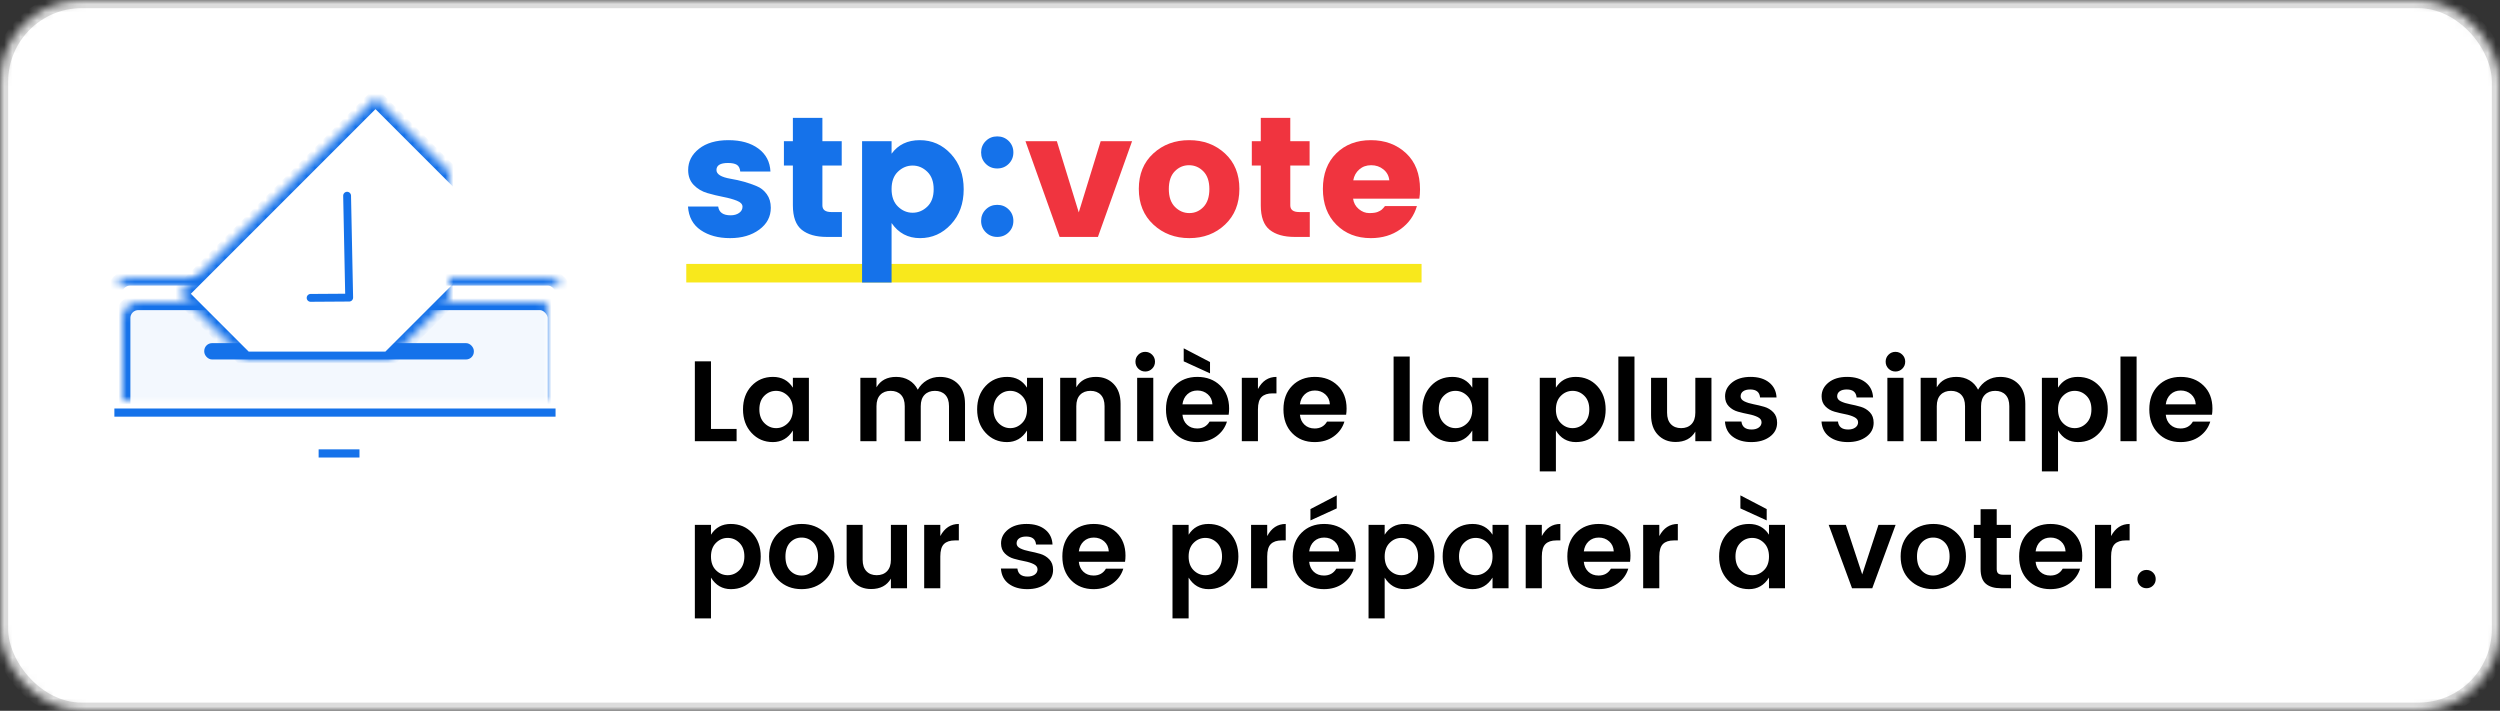 <?xml version="1.0" encoding="UTF-8"?>
<svg width="306px" height="87px" viewBox="0 0 306 87" version="1.1" xmlns="http://www.w3.org/2000/svg" xmlns:xlink="http://www.w3.org/1999/xlink">
    <rect x="0" y="0" width="306" height="87" fill="#333333" stroke="none"/>
    <!-- Generator: Sketch 41.1 (35376) - http://www.bohemiancoding.com/sketch -->
    <title>badge</title>
    <desc>Created with Sketch.</desc>
    <defs>
        <rect id="path-1" x="0" y="0" width="306" height="87" rx="10"></rect>
        <mask id="mask-2" maskContentUnits="userSpaceOnUse" maskUnits="objectBoundingBox" x="0" y="0" width="306" height="87" fill="white">
            <use xlink:href="#path-1"></use>
        </mask>
        <rect id="path-3" x="1" y="25" width="53" height="37" rx="1.92"></rect>
        <mask id="mask-4" maskContentUnits="userSpaceOnUse" maskUnits="objectBoundingBox" x="0" y="0" width="53" height="37" fill="white">
            <use xlink:href="#path-3"></use>
        </mask>
        <rect id="path-5" x="0" y="22" width="55" height="23" rx="1.92"></rect>
        <mask id="mask-6" maskContentUnits="userSpaceOnUse" maskUnits="objectBoundingBox" x="0" y="0" width="55" height="23" fill="white">
            <use xlink:href="#path-5"></use>
        </mask>
        <rect id="path-7" x="24" y="41" width="7" height="7" rx="1.92"></rect>
        <mask id="mask-8" maskContentUnits="userSpaceOnUse" maskUnits="objectBoundingBox" x="0" y="0" width="7" height="7" fill="white">
            <use xlink:href="#path-7"></use>
        </mask>
        <path d="M33.565,32 L48.762,16.803 L31.958,-3.90798505e-14 L8,23.958 L16.042,32 L33.565,32 Z" id="path-9"></path>
        <mask id="mask-10" maskContentUnits="userSpaceOnUse" maskUnits="objectBoundingBox" x="0" y="0" width="41" height="32" fill="white">
            <use xlink:href="#path-9"></use>
        </mask>
        <path d="M0.231,6.81 C0.231,5.774 0.675,4.906 1.562,4.206 C2.449,3.506 3.649,3.156 5.162,3.156 C6.676,3.156 7.897,3.499 8.826,4.185 C9.755,4.871 10.248,5.809 10.304,6.999 L6.609,6.999 C6.566,6.593 6.426,6.317 6.186,6.17 C5.947,6.022 5.588,5.949 5.109,5.949 C4.166,5.949 3.695,6.236 3.695,6.81 C3.695,7.328 4.272,7.685 5.426,7.881 C6.595,8.077 7.658,8.378 8.615,8.784 C9.108,8.98 9.519,9.305 9.85,9.761 C10.181,10.216 10.346,10.772 10.346,11.43 C10.346,12.522 9.875,13.414 8.932,14.107 C7.988,14.801 6.799,15.147 5.363,15.147 C3.927,15.147 2.73,14.822 1.773,14.171 C0.816,13.519 0.295,12.557 0.21,11.283 L3.906,11.283 C4.004,11.997 4.511,12.354 5.426,12.354 C5.848,12.354 6.197,12.256 6.471,12.06 C6.746,11.864 6.883,11.612 6.883,11.304 C6.883,10.996 6.654,10.751 6.197,10.569 C5.739,10.387 5.187,10.233 4.539,10.107 C3.892,9.981 3.241,9.824 2.586,9.634 C1.931,9.445 1.375,9.117 0.918,8.648 C0.46,8.178 0.231,7.566 0.231,6.81 L0.231,6.81 Z M17.759,11.955 L19.047,11.955 L19.047,15 L17.21,15 C15.886,15 14.862,14.71 14.137,14.129 C13.412,13.547 13.049,12.55 13.049,11.136 L13.049,6.264 L11.951,6.264 L11.951,3.282 L13.049,3.282 L13.049,0.426 L16.661,0.426 L16.661,3.282 L19.026,3.282 L19.026,6.264 L16.661,6.264 L16.661,11.136 C16.661,11.682 17.027,11.955 17.759,11.955 L17.759,11.955 Z M30.281,9.162 C30.281,8.238 30.021,7.524 29.5,7.02 C28.979,6.516 28.381,6.264 27.705,6.264 C27.029,6.264 26.431,6.512 25.91,7.01 C25.389,7.507 25.129,8.217 25.129,9.141 C25.129,10.065 25.389,10.779 25.91,11.283 C26.431,11.787 27.029,12.039 27.705,12.039 C28.381,12.039 28.979,11.791 29.5,11.293 C30.021,10.796 30.281,10.086 30.281,9.162 L30.281,9.162 Z M25.129,4.815 C25.931,3.709 27.082,3.156 28.581,3.156 C30.081,3.156 31.351,3.719 32.393,4.846 C33.435,5.974 33.956,7.412 33.956,9.162 C33.956,10.912 33.435,12.347 32.393,13.467 C31.351,14.587 30.091,15.147 28.613,15.147 C27.135,15.147 25.973,14.531 25.129,13.299 L25.129,20.586 L21.518,20.586 L21.518,3.282 L25.129,3.282 L25.129,4.815 Z" id="path-11"></path>
    </defs>
    <g id="Page-1" stroke="none" stroke-width="1" fill="none" fill-rule="evenodd">
        <g id="Artboard-2" transform="translate(-181, -156)">
            <g id="badge" transform="translate(181, 156)">
                <use id="bg" stroke="#DCDCDC" mask="url(#mask-2)" stroke-width="2" fill="#FFFFFF" xlink:href="#path-1"></use>
                <g id="illus" transform="translate(14, 12)">
                    <use id="d-day" stroke="#1572EA" mask="url(#mask-4)" stroke-width="1.92" fill="#F3F8FE" xlink:href="#path-3"></use>
                    <use id="d-day" stroke="#1572EA" mask="url(#mask-6)" stroke-width="1.92" fill="#FFFFFF" xlink:href="#path-5"></use>
                    <use id="d-day" stroke="#1572EA" mask="url(#mask-8)" stroke-width="1.92" fill="#FFFFFF" xlink:href="#path-7"></use>
                    <rect id="Rectangle" fill="#1572EA" x="25" y="43" width="5" height="1"></rect>
                    <rect id="d-day" fill="#1572EA" x="11" y="30" width="33" height="2" rx="0.96"></rect>
                    <use id="Combined-Shape" stroke="#1572EA" mask="url(#mask-10)" stroke-width="1.92" fill="#FFFFFF" xlink:href="#path-9"></use>
                    <polyline id="tick" stroke="#1572EA" stroke-width="0.96" stroke-linecap="round" stroke-linejoin="round" transform="translate(27.426, 19.426) rotate(-45) translate(-27.426, -19.426) " points="21.458 20.576 24.818 23.892 33.458 14.892"></polyline>
                    <rect id="d-day" fill="#1572EA" x="0" y="38" width="54" height="1"></rect>
                </g>
                <g id="logo" transform="translate(84, 14)">
                    <rect id="border" fill="#F8E81C" x="0" y="18.304" width="90" height="2.27"></rect>
                    <path d="M41.516,3.282 L45.359,3.282 L48.041,11.997 L50.723,3.282 L54.566,3.282 L50.385,15 L45.697,15 L41.516,3.282 Z M64.027,9.141 C64.027,8.189 63.78,7.465 63.288,6.968 C62.795,6.47 62.211,6.222 61.535,6.222 C60.859,6.222 60.278,6.47 59.793,6.968 C59.307,7.465 59.064,8.189 59.064,9.141 C59.064,10.093 59.314,10.821 59.814,11.325 C60.314,11.829 60.901,12.081 61.577,12.081 C62.253,12.081 62.83,11.829 63.309,11.325 C63.787,10.821 64.027,10.093 64.027,9.141 L64.027,9.141 Z M55.39,9.12 C55.39,7.314 55.981,5.869 57.164,4.784 C58.346,3.698 59.81,3.156 61.556,3.156 C63.302,3.156 64.762,3.698 65.938,4.784 C67.113,5.869 67.701,7.314 67.701,9.12 C67.701,10.926 67.117,12.382 65.948,13.488 C64.78,14.594 63.323,15.147 61.577,15.147 C59.831,15.147 58.364,14.594 57.174,13.488 C55.985,12.382 55.39,10.926 55.39,9.12 L55.39,9.12 Z M75.029,11.955 L76.317,11.955 L76.317,15 L74.48,15 C73.156,15 72.132,14.71 71.407,14.129 C70.682,13.547 70.32,12.55 70.32,11.136 L70.32,6.264 L69.222,6.264 L69.222,3.282 L70.32,3.282 L70.32,0.426 L73.931,0.426 L73.931,3.282 L76.296,3.282 L76.296,6.264 L73.931,6.264 L73.931,11.136 C73.931,11.682 74.297,11.955 75.029,11.955 L75.029,11.955 Z M83.793,15.147 C82.075,15.147 80.667,14.598 79.569,13.498 C78.471,12.399 77.922,10.94 77.922,9.12 C77.922,7.3 78.467,5.851 79.558,4.773 C80.65,3.695 82.061,3.156 83.793,3.156 C85.524,3.156 86.96,3.688 88.1,4.752 C89.241,5.816 89.811,7.293 89.811,9.183 C89.811,9.589 89.783,9.967 89.726,10.317 L81.617,10.317 C81.688,10.835 81.92,11.258 82.314,11.588 C82.708,11.917 83.134,12.081 83.592,12.081 C84.049,12.081 84.391,12.036 84.616,11.944 C84.841,11.853 85.007,11.763 85.112,11.671 C85.218,11.58 85.355,11.43 85.524,11.22 L89.431,11.22 C89.093,12.396 88.417,13.344 87.404,14.066 C86.39,14.787 85.186,15.147 83.793,15.147 L83.793,15.147 Z M85.334,6.737 C84.912,6.393 84.412,6.222 83.835,6.222 C83.258,6.222 82.772,6.393 82.378,6.737 C81.983,7.08 81.737,7.524 81.639,8.07 L86.052,8.07 C85.996,7.524 85.756,7.08 85.334,6.737 L85.334,6.737 Z" id="stp:vote" fill="#F0343F"></path>
                    <g id="stp">
                        <mask id="mask-12" fill="white">
                            <use xlink:href="#path-11"></use>
                        </mask>
                        <use id="stp:vote" fill="#1572EA" xlink:href="#path-11"></use>
                        <rect id="border" fill="#146719" mask="url(#mask-12)" x="21.064" y="18.304" width="4.309" height="2.27"></rect>
                    </g>
                    <path d="M39.467,6.054 C39.087,6.432 38.619,6.621 38.063,6.621 C37.507,6.621 37.039,6.432 36.659,6.054 C36.279,5.676 36.088,5.211 36.088,4.657 C36.088,4.104 36.279,3.639 36.659,3.261 C37.039,2.883 37.507,2.694 38.063,2.694 C38.619,2.694 39.087,2.883 39.467,3.261 C39.847,3.639 40.037,4.104 40.037,4.657 C40.037,5.211 39.847,5.676 39.467,6.054 L39.467,6.054 Z" id="Path" fill="#1572EA"></path>
                    <path d="M39.467,14.433 C39.087,14.811 38.619,15 38.063,15 C37.507,15 37.039,14.811 36.659,14.433 C36.279,14.055 36.088,13.59 36.088,13.037 C36.088,12.483 36.279,12.018 36.659,11.64 C37.039,11.262 37.507,11.073 38.063,11.073 C38.619,11.073 39.087,11.262 39.467,11.64 C39.847,12.018 40.037,12.483 40.037,13.037 C40.037,13.59 39.847,14.055 39.467,14.433 L39.467,14.433 Z" id="Path" fill="#1572EA"></path>
                </g>
                <path d="M85.05,44.228 L87.024,44.228 L87.024,52.502 L90.16,52.502 L90.16,54 L85.05,54 L85.05,44.228 Z M97.048,50.122 C97.048,49.413 96.843,48.855 96.432,48.449 C96.021,48.043 95.541,47.84 94.99,47.84 C94.439,47.84 93.961,48.041 93.555,48.442 C93.149,48.843 92.946,49.399 92.946,50.108 C92.946,50.817 93.151,51.377 93.562,51.788 C93.973,52.199 94.451,52.404 94.997,52.404 C95.543,52.404 96.021,52.201 96.432,51.795 C96.843,51.389 97.048,50.831 97.048,50.122 Z M90.944,50.108 C90.944,48.941 91.289,47.987 91.98,47.245 C92.671,46.503 93.548,46.132 94.612,46.132 C95.676,46.132 96.488,46.571 97.048,47.448 L97.048,46.244 L99.008,46.244 L99.008,54 L97.048,54 L97.048,52.698 C96.46,53.641 95.643,54.112 94.598,54.112 C93.553,54.112 92.682,53.736 91.987,52.985 C91.292,52.234 90.944,51.275 90.944,50.108 Z M107.282,46.244 L107.282,47.406 C107.777,46.557 108.579,46.132 109.69,46.132 C110.278,46.132 110.803,46.267 111.265,46.538 C111.727,46.809 112.084,47.196 112.336,47.7 C112.607,47.215 112.978,46.832 113.449,46.552 C113.92,46.272 114.45,46.132 115.038,46.132 C115.962,46.132 116.706,46.421 117.271,47 C117.836,47.579 118.118,48.391 118.118,49.436 L118.118,54 L116.158,54 L116.158,49.716 C116.158,49.109 116.004,48.645 115.696,48.323 C115.388,48.001 114.968,47.84 114.436,47.84 C113.904,47.84 113.482,48.001 113.169,48.323 C112.856,48.645 112.7,49.109 112.7,49.716 L112.7,54 L110.74,54 L110.74,49.716 C110.74,49.109 110.586,48.645 110.278,48.323 C109.97,48.001 109.55,47.84 109.018,47.84 C108.486,47.84 108.064,48.001 107.751,48.323 C107.438,48.645 107.282,49.109 107.282,49.716 L107.282,54 L105.308,54 L105.308,46.244 L107.282,46.244 Z M125.706,50.122 C125.706,49.413 125.501,48.855 125.09,48.449 C124.679,48.043 124.199,47.84 123.648,47.84 C123.097,47.84 122.619,48.041 122.213,48.442 C121.807,48.843 121.604,49.399 121.604,50.108 C121.604,50.817 121.809,51.377 122.22,51.788 C122.631,52.199 123.109,52.404 123.655,52.404 C124.201,52.404 124.679,52.201 125.09,51.795 C125.501,51.389 125.706,50.831 125.706,50.122 Z M119.602,50.108 C119.602,48.941 119.947,47.987 120.638,47.245 C121.329,46.503 122.206,46.132 123.27,46.132 C124.334,46.132 125.146,46.571 125.706,47.448 L125.706,46.244 L127.666,46.244 L127.666,54 L125.706,54 L125.706,52.698 C125.118,53.641 124.301,54.112 123.256,54.112 C122.211,54.112 121.34,53.736 120.645,52.985 C119.95,52.234 119.602,51.275 119.602,50.108 Z M131.74,46.244 L131.74,47.406 C132.235,46.557 133.037,46.132 134.148,46.132 C135.035,46.132 135.758,46.424 136.318,47.007 C136.878,47.59 137.158,48.4 137.158,49.436 L137.158,54 L135.198,54 L135.198,49.716 C135.198,49.109 135.044,48.645 134.736,48.323 C134.428,48.001 134.008,47.84 133.476,47.84 C132.944,47.84 132.522,48.001 132.209,48.323 C131.896,48.645 131.74,49.109 131.74,49.716 L131.74,54 L129.766,54 L129.766,46.244 L131.74,46.244 Z M141.022,45.124 C140.789,45.357 140.506,45.474 140.175,45.474 C139.844,45.474 139.561,45.357 139.328,45.124 C139.095,44.891 138.978,44.606 138.978,44.27 C138.978,43.934 139.095,43.649 139.328,43.416 C139.561,43.183 139.844,43.066 140.175,43.066 C140.506,43.066 140.789,43.183 141.022,43.416 C141.255,43.649 141.372,43.934 141.372,44.27 C141.372,44.606 141.255,44.891 141.022,45.124 Z M139.188,54 L139.188,46.244 L141.162,46.244 L141.162,54 L139.188,54 Z M146.538,54.112 C145.409,54.112 144.489,53.746 143.78,53.013 C143.071,52.28 142.716,51.312 142.716,50.108 C142.716,48.904 143.073,47.94 143.787,47.217 C144.501,46.494 145.425,46.132 146.559,46.132 C147.693,46.132 148.624,46.484 149.352,47.189 C150.08,47.894 150.444,48.834 150.444,50.01 C150.444,50.281 150.425,50.533 150.388,50.766 L144.732,50.766 C144.779,51.27 144.965,51.676 145.292,51.984 C145.619,52.292 146.034,52.446 146.538,52.446 C147.219,52.446 147.723,52.166 148.05,51.606 L150.178,51.606 C149.954,52.343 149.52,52.945 148.876,53.412 C148.232,53.879 147.453,54.112 146.538,54.112 Z M147.833,48.26 C147.483,47.952 147.061,47.798 146.566,47.798 C146.071,47.798 145.658,47.952 145.327,48.26 C144.996,48.568 144.797,48.979 144.732,49.492 L148.4,49.492 C148.372,48.979 148.183,48.568 147.833,48.26 Z M148.106,44.312 L148.106,45.698 L144.886,44.228 L144.886,42.632 L148.106,44.312 Z M153.972,46.244 L153.972,47.616 C154.495,46.627 155.251,46.132 156.24,46.132 L156.24,48.148 L155.75,48.148 C155.162,48.148 154.719,48.295 154.42,48.589 C154.121,48.883 153.972,49.389 153.972,50.108 L153.972,54 L151.998,54 L151.998,46.244 L153.972,46.244 Z M160.916,54.112 C159.787,54.112 158.867,53.746 158.158,53.013 C157.449,52.28 157.094,51.312 157.094,50.108 C157.094,48.904 157.451,47.94 158.165,47.217 C158.879,46.494 159.803,46.132 160.937,46.132 C162.071,46.132 163.002,46.484 163.73,47.189 C164.458,47.894 164.822,48.834 164.822,50.01 C164.822,50.281 164.803,50.533 164.766,50.766 L159.11,50.766 C159.157,51.27 159.343,51.676 159.67,51.984 C159.997,52.292 160.412,52.446 160.916,52.446 C161.597,52.446 162.101,52.166 162.428,51.606 L164.556,51.606 C164.332,52.343 163.898,52.945 163.254,53.412 C162.61,53.879 161.831,54.112 160.916,54.112 Z M162.211,48.26 C161.861,47.952 161.439,47.798 160.944,47.798 C160.449,47.798 160.036,47.952 159.705,48.26 C159.374,48.568 159.175,48.979 159.11,49.492 L162.778,49.492 C162.75,48.979 162.561,48.568 162.211,48.26 Z M170.576,54 L170.576,43.64 L172.55,43.64 L172.55,54 L170.576,54 Z M180.208,50.122 C180.208,49.413 180.003,48.855 179.592,48.449 C179.181,48.043 178.701,47.84 178.15,47.84 C177.599,47.84 177.121,48.041 176.715,48.442 C176.309,48.843 176.106,49.399 176.106,50.108 C176.106,50.817 176.311,51.377 176.722,51.788 C177.133,52.199 177.611,52.404 178.157,52.404 C178.703,52.404 179.181,52.201 179.592,51.795 C180.003,51.389 180.208,50.831 180.208,50.122 Z M174.104,50.108 C174.104,48.941 174.449,47.987 175.14,47.245 C175.831,46.503 176.708,46.132 177.772,46.132 C178.836,46.132 179.648,46.571 180.208,47.448 L180.208,46.244 L182.168,46.244 L182.168,54 L180.208,54 L180.208,52.698 C179.62,53.641 178.803,54.112 177.758,54.112 C176.713,54.112 175.842,53.736 175.147,52.985 C174.452,52.234 174.104,51.275 174.104,50.108 Z M194.53,50.108 C194.53,49.399 194.327,48.843 193.921,48.442 C193.515,48.041 193.037,47.84 192.486,47.84 C191.935,47.84 191.457,48.043 191.051,48.449 C190.645,48.855 190.442,49.413 190.442,50.122 C190.442,50.831 190.645,51.389 191.051,51.795 C191.457,52.201 191.935,52.404 192.486,52.404 C193.037,52.404 193.515,52.199 193.921,51.788 C194.327,51.377 194.53,50.817 194.53,50.108 Z M190.442,47.448 C190.993,46.571 191.8,46.132 192.864,46.132 C193.928,46.132 194.805,46.503 195.496,47.245 C196.187,47.987 196.532,48.944 196.532,50.115 C196.532,51.286 196.187,52.245 195.496,52.992 C194.805,53.739 193.935,54.112 192.885,54.112 C191.835,54.112 191.021,53.641 190.442,52.698 L190.442,57.696 L188.468,57.696 L188.468,46.244 L190.442,46.244 L190.442,47.448 Z M198.086,54 L198.086,43.64 L200.06,43.64 L200.06,54 L198.086,54 Z M207.508,46.244 L209.482,46.244 L209.482,54 L207.508,54 L207.508,52.824 C207.013,53.673 206.206,54.098 205.086,54.098 C204.209,54.098 203.49,53.806 202.93,53.223 C202.37,52.64 202.09,51.83 202.09,50.794 L202.09,46.244 L204.05,46.244 L204.05,50.514 C204.05,51.121 204.204,51.587 204.512,51.914 C204.82,52.241 205.24,52.404 205.772,52.404 C206.304,52.404 206.726,52.241 207.039,51.914 C207.352,51.587 207.508,51.121 207.508,50.514 L207.508,46.244 Z M211.148,48.512 C211.148,47.84 211.433,47.275 212.002,46.818 C212.571,46.361 213.327,46.132 214.27,46.132 C215.213,46.132 215.969,46.358 216.538,46.811 C217.107,47.264 217.411,47.877 217.448,48.652 L215.432,48.652 C215.376,47.999 214.975,47.672 214.228,47.672 C213.855,47.672 213.565,47.747 213.36,47.896 C213.155,48.045 213.052,48.251 213.052,48.512 C213.052,48.773 213.206,48.979 213.514,49.128 C213.822,49.277 214.195,49.394 214.634,49.478 C215.073,49.562 215.509,49.667 215.943,49.793 C216.377,49.919 216.748,50.143 217.056,50.465 C217.364,50.787 217.518,51.214 217.518,51.746 C217.518,52.446 217.222,53.015 216.629,53.454 C216.036,53.893 215.28,54.112 214.361,54.112 C213.442,54.112 212.688,53.895 212.1,53.461 C211.512,53.027 211.19,52.404 211.134,51.592 L213.15,51.592 C213.225,52.245 213.64,52.572 214.396,52.572 C214.76,52.572 215.054,52.49 215.278,52.327 C215.502,52.164 215.614,51.949 215.614,51.683 C215.614,51.417 215.46,51.207 215.152,51.053 C214.844,50.899 214.471,50.78 214.032,50.696 C213.593,50.612 213.157,50.509 212.723,50.388 C212.289,50.267 211.918,50.05 211.61,49.737 C211.302,49.424 211.148,49.016 211.148,48.512 Z M222.964,48.512 C222.964,47.84 223.249,47.275 223.818,46.818 C224.387,46.361 225.143,46.132 226.086,46.132 C227.029,46.132 227.785,46.358 228.354,46.811 C228.923,47.264 229.227,47.877 229.264,48.652 L227.248,48.652 C227.192,47.999 226.791,47.672 226.044,47.672 C225.671,47.672 225.381,47.747 225.176,47.896 C224.971,48.045 224.868,48.251 224.868,48.512 C224.868,48.773 225.022,48.979 225.33,49.128 C225.638,49.277 226.011,49.394 226.45,49.478 C226.889,49.562 227.325,49.667 227.759,49.793 C228.193,49.919 228.564,50.143 228.872,50.465 C229.18,50.787 229.334,51.214 229.334,51.746 C229.334,52.446 229.038,53.015 228.445,53.454 C227.852,53.893 227.096,54.112 226.177,54.112 C225.258,54.112 224.504,53.895 223.916,53.461 C223.328,53.027 223.006,52.404 222.95,51.592 L224.966,51.592 C225.041,52.245 225.456,52.572 226.212,52.572 C226.576,52.572 226.87,52.49 227.094,52.327 C227.318,52.164 227.43,51.949 227.43,51.683 C227.43,51.417 227.276,51.207 226.968,51.053 C226.66,50.899 226.287,50.78 225.848,50.696 C225.409,50.612 224.973,50.509 224.539,50.388 C224.105,50.267 223.734,50.05 223.426,49.737 C223.118,49.424 222.964,49.016 222.964,48.512 Z M232.848,45.124 C232.615,45.357 232.332,45.474 232.001,45.474 C231.67,45.474 231.387,45.357 231.154,45.124 C230.921,44.891 230.804,44.606 230.804,44.27 C230.804,43.934 230.921,43.649 231.154,43.416 C231.387,43.183 231.67,43.066 232.001,43.066 C232.332,43.066 232.615,43.183 232.848,43.416 C233.081,43.649 233.198,43.934 233.198,44.27 C233.198,44.606 233.081,44.891 232.848,45.124 Z M231.014,54 L231.014,46.244 L232.988,46.244 L232.988,54 L231.014,54 Z M237.062,46.244 L237.062,47.406 C237.557,46.557 238.359,46.132 239.47,46.132 C240.058,46.132 240.583,46.267 241.045,46.538 C241.507,46.809 241.864,47.196 242.116,47.7 C242.387,47.215 242.758,46.832 243.229,46.552 C243.7,46.272 244.23,46.132 244.818,46.132 C245.742,46.132 246.486,46.421 247.051,47 C247.616,47.579 247.898,48.391 247.898,49.436 L247.898,54 L245.938,54 L245.938,49.716 C245.938,49.109 245.784,48.645 245.476,48.323 C245.168,48.001 244.748,47.84 244.216,47.84 C243.684,47.84 243.262,48.001 242.949,48.323 C242.636,48.645 242.48,49.109 242.48,49.716 L242.48,54 L240.52,54 L240.52,49.716 C240.52,49.109 240.366,48.645 240.058,48.323 C239.75,48.001 239.33,47.84 238.798,47.84 C238.266,47.84 237.844,48.001 237.531,48.323 C237.218,48.645 237.062,49.109 237.062,49.716 L237.062,54 L235.088,54 L235.088,46.244 L237.062,46.244 Z M255.99,50.108 C255.99,49.399 255.787,48.843 255.381,48.442 C254.975,48.041 254.497,47.84 253.946,47.84 C253.395,47.84 252.917,48.043 252.511,48.449 C252.105,48.855 251.902,49.413 251.902,50.122 C251.902,50.831 252.105,51.389 252.511,51.795 C252.917,52.201 253.395,52.404 253.946,52.404 C254.497,52.404 254.975,52.199 255.381,51.788 C255.787,51.377 255.99,50.817 255.99,50.108 Z M251.902,47.448 C252.453,46.571 253.26,46.132 254.324,46.132 C255.388,46.132 256.265,46.503 256.956,47.245 C257.647,47.987 257.992,48.944 257.992,50.115 C257.992,51.286 257.647,52.245 256.956,52.992 C256.265,53.739 255.395,54.112 254.345,54.112 C253.295,54.112 252.481,53.641 251.902,52.698 L251.902,57.696 L249.928,57.696 L249.928,46.244 L251.902,46.244 L251.902,47.448 Z M259.546,54 L259.546,43.64 L261.52,43.64 L261.52,54 L259.546,54 Z M266.896,54.112 C265.767,54.112 264.847,53.746 264.138,53.013 C263.429,52.28 263.074,51.312 263.074,50.108 C263.074,48.904 263.431,47.94 264.145,47.217 C264.859,46.494 265.783,46.132 266.917,46.132 C268.051,46.132 268.982,46.484 269.71,47.189 C270.438,47.894 270.802,48.834 270.802,50.01 C270.802,50.281 270.783,50.533 270.746,50.766 L265.09,50.766 C265.137,51.27 265.323,51.676 265.65,51.984 C265.977,52.292 266.392,52.446 266.896,52.446 C267.577,52.446 268.081,52.166 268.408,51.606 L270.536,51.606 C270.312,52.343 269.878,52.945 269.234,53.412 C268.59,53.879 267.811,54.112 266.896,54.112 Z M268.191,48.26 C267.841,47.952 267.419,47.798 266.924,47.798 C266.429,47.798 266.016,47.952 265.685,48.26 C265.354,48.568 265.155,48.979 265.09,49.492 L268.758,49.492 C268.73,48.979 268.541,48.568 268.191,48.26 Z M91.112,68.108 C91.112,67.399 90.909,66.843 90.503,66.442 C90.097,66.041 89.619,65.84 89.068,65.84 C88.517,65.84 88.039,66.043 87.633,66.449 C87.227,66.855 87.024,67.413 87.024,68.122 C87.024,68.831 87.227,69.389 87.633,69.795 C88.039,70.201 88.517,70.404 89.068,70.404 C89.619,70.404 90.097,70.199 90.503,69.788 C90.909,69.377 91.112,68.817 91.112,68.108 Z M87.024,65.448 C87.575,64.571 88.382,64.132 89.446,64.132 C90.51,64.132 91.387,64.503 92.078,65.245 C92.769,65.987 93.114,66.944 93.114,68.115 C93.114,69.286 92.769,70.245 92.078,70.992 C91.387,71.739 90.517,72.112 89.467,72.112 C88.417,72.112 87.603,71.641 87.024,70.698 L87.024,75.696 L85.05,75.696 L85.05,64.244 L87.024,64.244 L87.024,65.448 Z M99.533,69.837 C99.93,69.431 100.128,68.857 100.128,68.115 C100.128,67.373 99.932,66.801 99.54,66.4 C99.148,65.999 98.674,65.798 98.119,65.798 C97.564,65.798 97.095,65.999 96.712,66.4 C96.329,66.801 96.138,67.375 96.138,68.122 C96.138,68.869 96.329,69.443 96.712,69.844 C97.095,70.245 97.561,70.446 98.112,70.446 C98.663,70.446 99.136,70.243 99.533,69.837 Z M94.136,68.108 C94.136,66.913 94.519,65.952 95.284,65.224 C96.049,64.496 96.999,64.132 98.133,64.132 C99.267,64.132 100.217,64.496 100.982,65.224 C101.747,65.952 102.13,66.913 102.13,68.108 C102.13,69.303 101.745,70.269 100.975,71.006 C100.205,71.743 99.251,72.112 98.112,72.112 C96.973,72.112 96.026,71.743 95.27,71.006 C94.514,70.269 94.136,69.303 94.136,68.108 Z M109.046,64.244 L111.02,64.244 L111.02,72 L109.046,72 L109.046,70.824 C108.551,71.673 107.744,72.098 106.624,72.098 C105.747,72.098 105.028,71.806 104.468,71.223 C103.908,70.64 103.628,69.83 103.628,68.794 L103.628,64.244 L105.588,64.244 L105.588,68.514 C105.588,69.121 105.742,69.587 106.05,69.914 C106.358,70.241 106.778,70.404 107.31,70.404 C107.842,70.404 108.264,70.241 108.577,69.914 C108.89,69.587 109.046,69.121 109.046,68.514 L109.046,64.244 Z M115.094,64.244 L115.094,65.616 C115.617,64.627 116.373,64.132 117.362,64.132 L117.362,66.148 L116.872,66.148 C116.284,66.148 115.841,66.295 115.542,66.589 C115.243,66.883 115.094,67.389 115.094,68.108 L115.094,72 L113.12,72 L113.12,64.244 L115.094,64.244 Z M122.528,66.512 C122.528,65.84 122.813,65.275 123.382,64.818 C123.951,64.361 124.707,64.132 125.65,64.132 C126.593,64.132 127.349,64.358 127.918,64.811 C128.487,65.264 128.791,65.877 128.828,66.652 L126.812,66.652 C126.756,65.999 126.355,65.672 125.608,65.672 C125.235,65.672 124.945,65.747 124.74,65.896 C124.535,66.045 124.432,66.251 124.432,66.512 C124.432,66.773 124.586,66.979 124.894,67.128 C125.202,67.277 125.575,67.394 126.014,67.478 C126.453,67.562 126.889,67.667 127.323,67.793 C127.757,67.919 128.128,68.143 128.436,68.465 C128.744,68.787 128.898,69.214 128.898,69.746 C128.898,70.446 128.602,71.015 128.009,71.454 C127.416,71.893 126.66,72.112 125.741,72.112 C124.822,72.112 124.068,71.895 123.48,71.461 C122.892,71.027 122.57,70.404 122.514,69.592 L124.53,69.592 C124.605,70.245 125.02,70.572 125.776,70.572 C126.14,70.572 126.434,70.49 126.658,70.327 C126.882,70.164 126.994,69.949 126.994,69.683 C126.994,69.417 126.84,69.207 126.532,69.053 C126.224,68.899 125.851,68.78 125.412,68.696 C124.973,68.612 124.537,68.509 124.103,68.388 C123.669,68.267 123.298,68.05 122.99,67.737 C122.682,67.424 122.528,67.016 122.528,66.512 Z M133.854,72.112 C132.725,72.112 131.805,71.746 131.096,71.013 C130.387,70.28 130.032,69.312 130.032,68.108 C130.032,66.904 130.389,65.94 131.103,65.217 C131.817,64.494 132.741,64.132 133.875,64.132 C135.009,64.132 135.94,64.484 136.668,65.189 C137.396,65.894 137.76,66.834 137.76,68.01 C137.76,68.281 137.741,68.533 137.704,68.766 L132.048,68.766 C132.095,69.27 132.281,69.676 132.608,69.984 C132.935,70.292 133.35,70.446 133.854,70.446 C134.535,70.446 135.039,70.166 135.366,69.606 L137.494,69.606 C137.27,70.343 136.836,70.945 136.192,71.412 C135.548,71.879 134.769,72.112 133.854,72.112 Z M135.149,66.26 C134.799,65.952 134.377,65.798 133.882,65.798 C133.387,65.798 132.974,65.952 132.643,66.26 C132.312,66.568 132.113,66.979 132.048,67.492 L135.716,67.492 C135.688,66.979 135.499,66.568 135.149,66.26 Z M149.576,68.108 C149.576,67.399 149.373,66.843 148.967,66.442 C148.561,66.041 148.083,65.84 147.532,65.84 C146.981,65.84 146.503,66.043 146.097,66.449 C145.691,66.855 145.488,67.413 145.488,68.122 C145.488,68.831 145.691,69.389 146.097,69.795 C146.503,70.201 146.981,70.404 147.532,70.404 C148.083,70.404 148.561,70.199 148.967,69.788 C149.373,69.377 149.576,68.817 149.576,68.108 Z M145.488,65.448 C146.039,64.571 146.846,64.132 147.91,64.132 C148.974,64.132 149.851,64.503 150.542,65.245 C151.233,65.987 151.578,66.944 151.578,68.115 C151.578,69.286 151.233,70.245 150.542,70.992 C149.851,71.739 148.981,72.112 147.931,72.112 C146.881,72.112 146.067,71.641 145.488,70.698 L145.488,75.696 L143.514,75.696 L143.514,64.244 L145.488,64.244 L145.488,65.448 Z M155.106,64.244 L155.106,65.616 C155.629,64.627 156.385,64.132 157.374,64.132 L157.374,66.148 L156.884,66.148 C156.296,66.148 155.853,66.295 155.554,66.589 C155.255,66.883 155.106,67.389 155.106,68.108 L155.106,72 L153.132,72 L153.132,64.244 L155.106,64.244 Z M162.05,72.112 C160.921,72.112 160.001,71.746 159.292,71.013 C158.583,70.28 158.228,69.312 158.228,68.108 C158.228,66.904 158.585,65.94 159.299,65.217 C160.013,64.494 160.937,64.132 162.071,64.132 C163.205,64.132 164.136,64.484 164.864,65.189 C165.592,65.894 165.956,66.834 165.956,68.01 C165.956,68.281 165.937,68.533 165.9,68.766 L160.244,68.766 C160.291,69.27 160.477,69.676 160.804,69.984 C161.131,70.292 161.546,70.446 162.05,70.446 C162.731,70.446 163.235,70.166 163.562,69.606 L165.69,69.606 C165.466,70.343 165.032,70.945 164.388,71.412 C163.744,71.879 162.965,72.112 162.05,72.112 Z M163.345,66.26 C162.995,65.952 162.573,65.798 162.078,65.798 C161.583,65.798 161.17,65.952 160.839,66.26 C160.508,66.568 160.309,66.979 160.244,67.492 L163.912,67.492 C163.884,66.979 163.695,66.568 163.345,66.26 Z M163.618,60.632 L163.618,62.228 L160.398,63.698 L160.398,62.312 L163.618,60.632 Z M173.572,68.108 C173.572,67.399 173.369,66.843 172.963,66.442 C172.557,66.041 172.079,65.84 171.528,65.84 C170.977,65.84 170.499,66.043 170.093,66.449 C169.687,66.855 169.484,67.413 169.484,68.122 C169.484,68.831 169.687,69.389 170.093,69.795 C170.499,70.201 170.977,70.404 171.528,70.404 C172.079,70.404 172.557,70.199 172.963,69.788 C173.369,69.377 173.572,68.817 173.572,68.108 Z M169.484,65.448 C170.035,64.571 170.842,64.132 171.906,64.132 C172.97,64.132 173.847,64.503 174.538,65.245 C175.229,65.987 175.574,66.944 175.574,68.115 C175.574,69.286 175.229,70.245 174.538,70.992 C173.847,71.739 172.977,72.112 171.927,72.112 C170.877,72.112 170.063,71.641 169.484,70.698 L169.484,75.696 L167.51,75.696 L167.51,64.244 L169.484,64.244 L169.484,65.448 Z M182.686,68.122 C182.686,67.413 182.481,66.855 182.07,66.449 C181.659,66.043 181.179,65.84 180.628,65.84 C180.077,65.84 179.599,66.041 179.193,66.442 C178.787,66.843 178.584,67.399 178.584,68.108 C178.584,68.817 178.789,69.377 179.2,69.788 C179.611,70.199 180.089,70.404 180.635,70.404 C181.181,70.404 181.659,70.201 182.07,69.795 C182.481,69.389 182.686,68.831 182.686,68.122 Z M176.582,68.108 C176.582,66.941 176.927,65.987 177.618,65.245 C178.309,64.503 179.186,64.132 180.25,64.132 C181.314,64.132 182.126,64.571 182.686,65.448 L182.686,64.244 L184.646,64.244 L184.646,72 L182.686,72 L182.686,70.698 C182.098,71.641 181.281,72.112 180.236,72.112 C179.191,72.112 178.32,71.736 177.625,70.985 C176.93,70.234 176.582,69.275 176.582,68.108 Z M188.72,64.244 L188.72,65.616 C189.243,64.627 189.999,64.132 190.988,64.132 L190.988,66.148 L190.498,66.148 C189.91,66.148 189.467,66.295 189.168,66.589 C188.869,66.883 188.72,67.389 188.72,68.108 L188.72,72 L186.746,72 L186.746,64.244 L188.72,64.244 Z M195.664,72.112 C194.535,72.112 193.615,71.746 192.906,71.013 C192.197,70.28 191.842,69.312 191.842,68.108 C191.842,66.904 192.199,65.94 192.913,65.217 C193.627,64.494 194.551,64.132 195.685,64.132 C196.819,64.132 197.75,64.484 198.478,65.189 C199.206,65.894 199.57,66.834 199.57,68.01 C199.57,68.281 199.551,68.533 199.514,68.766 L193.858,68.766 C193.905,69.27 194.091,69.676 194.418,69.984 C194.745,70.292 195.16,70.446 195.664,70.446 C196.345,70.446 196.849,70.166 197.176,69.606 L199.304,69.606 C199.08,70.343 198.646,70.945 198.002,71.412 C197.358,71.879 196.579,72.112 195.664,72.112 Z M196.959,66.26 C196.609,65.952 196.187,65.798 195.692,65.798 C195.197,65.798 194.784,65.952 194.453,66.26 C194.122,66.568 193.923,66.979 193.858,67.492 L197.526,67.492 C197.498,66.979 197.309,66.568 196.959,66.26 Z M203.098,64.244 L203.098,65.616 C203.621,64.627 204.377,64.132 205.366,64.132 L205.366,66.148 L204.876,66.148 C204.288,66.148 203.845,66.295 203.546,66.589 C203.247,66.883 203.098,67.389 203.098,68.108 L203.098,72 L201.124,72 L201.124,64.244 L203.098,64.244 Z M213.024,62.228 L213.024,60.632 L216.244,62.312 L216.244,63.698 L213.024,62.228 Z M216.524,68.122 C216.524,67.413 216.319,66.855 215.908,66.449 C215.497,66.043 215.017,65.84 214.466,65.84 C213.915,65.84 213.437,66.041 213.031,66.442 C212.625,66.843 212.422,67.399 212.422,68.108 C212.422,68.817 212.627,69.377 213.038,69.788 C213.449,70.199 213.927,70.404 214.473,70.404 C215.019,70.404 215.497,70.201 215.908,69.795 C216.319,69.389 216.524,68.831 216.524,68.122 Z M210.42,68.108 C210.42,66.941 210.765,65.987 211.456,65.245 C212.147,64.503 213.024,64.132 214.088,64.132 C215.152,64.132 215.964,64.571 216.524,65.448 L216.524,64.244 L218.484,64.244 L218.484,72 L216.524,72 L216.524,70.698 C215.936,71.641 215.119,72.112 214.074,72.112 C213.029,72.112 212.158,71.736 211.463,70.985 C210.768,70.234 210.42,69.275 210.42,68.108 Z M223.832,64.244 L225.932,64.244 L227.934,70.306 L229.922,64.244 L232.022,64.244 L229.166,72 L226.688,72 L223.832,64.244 Z M238.035,69.837 C238.432,69.431 238.63,68.857 238.63,68.115 C238.63,67.373 238.434,66.801 238.042,66.4 C237.65,65.999 237.176,65.798 236.621,65.798 C236.066,65.798 235.597,65.999 235.214,66.4 C234.831,66.801 234.64,67.375 234.64,68.122 C234.64,68.869 234.831,69.443 235.214,69.844 C235.597,70.245 236.063,70.446 236.614,70.446 C237.165,70.446 237.638,70.243 238.035,69.837 Z M232.638,68.108 C232.638,66.913 233.021,65.952 233.786,65.224 C234.551,64.496 235.501,64.132 236.635,64.132 C237.769,64.132 238.719,64.496 239.484,65.224 C240.249,65.952 240.632,66.913 240.632,68.108 C240.632,69.303 240.247,70.269 239.477,71.006 C238.707,71.743 237.753,72.112 236.614,72.112 C235.475,72.112 234.528,71.743 233.772,71.006 C233.016,70.269 232.638,69.303 232.638,68.108 Z M245.21,70.348 L246.148,70.348 L246.148,72 L244.902,72 C244.109,72 243.497,71.818 243.068,71.454 C242.639,71.09 242.424,70.488 242.424,69.648 L242.424,65.854 L241.598,65.854 L241.598,64.244 L242.424,64.244 L242.424,62.326 L244.398,62.326 L244.398,64.244 L246.134,64.244 L246.134,65.854 L244.398,65.854 L244.398,69.648 C244.398,69.9 244.459,70.08 244.58,70.187 C244.701,70.294 244.911,70.348 245.21,70.348 Z M250.964,72.112 C249.835,72.112 248.915,71.746 248.206,71.013 C247.497,70.28 247.142,69.312 247.142,68.108 C247.142,66.904 247.499,65.94 248.213,65.217 C248.927,64.494 249.851,64.132 250.985,64.132 C252.119,64.132 253.05,64.484 253.778,65.189 C254.506,65.894 254.87,66.834 254.87,68.01 C254.87,68.281 254.851,68.533 254.814,68.766 L249.158,68.766 C249.205,69.27 249.391,69.676 249.718,69.984 C250.045,70.292 250.46,70.446 250.964,70.446 C251.645,70.446 252.149,70.166 252.476,69.606 L254.604,69.606 C254.38,70.343 253.946,70.945 253.302,71.412 C252.658,71.879 251.879,72.112 250.964,72.112 Z M252.259,66.26 C251.909,65.952 251.487,65.798 250.992,65.798 C250.497,65.798 250.084,65.952 249.753,66.26 C249.422,66.568 249.223,66.979 249.158,67.492 L252.826,67.492 C252.798,66.979 252.609,66.568 252.259,66.26 Z M258.398,64.244 L258.398,65.616 C258.921,64.627 259.677,64.132 260.666,64.132 L260.666,66.148 L260.176,66.148 C259.588,66.148 259.145,66.295 258.846,66.589 C258.547,66.883 258.398,67.389 258.398,68.108 L258.398,72 L256.424,72 L256.424,64.244 L258.398,64.244 Z M263.529,71.678 C263.31,71.893 263.044,72 262.731,72 C262.418,72 262.155,71.893 261.94,71.678 C261.725,71.463 261.618,71.197 261.618,70.88 C261.618,70.563 261.725,70.297 261.94,70.082 C262.155,69.867 262.418,69.76 262.731,69.76 C263.044,69.76 263.31,69.867 263.529,70.082 C263.748,70.297 263.858,70.563 263.858,70.88 C263.858,71.197 263.748,71.463 263.529,71.678 Z" id="La-manière-la-plus-s" fill="#000000"></path>
            </g>
        </g>
    </g>
</svg>